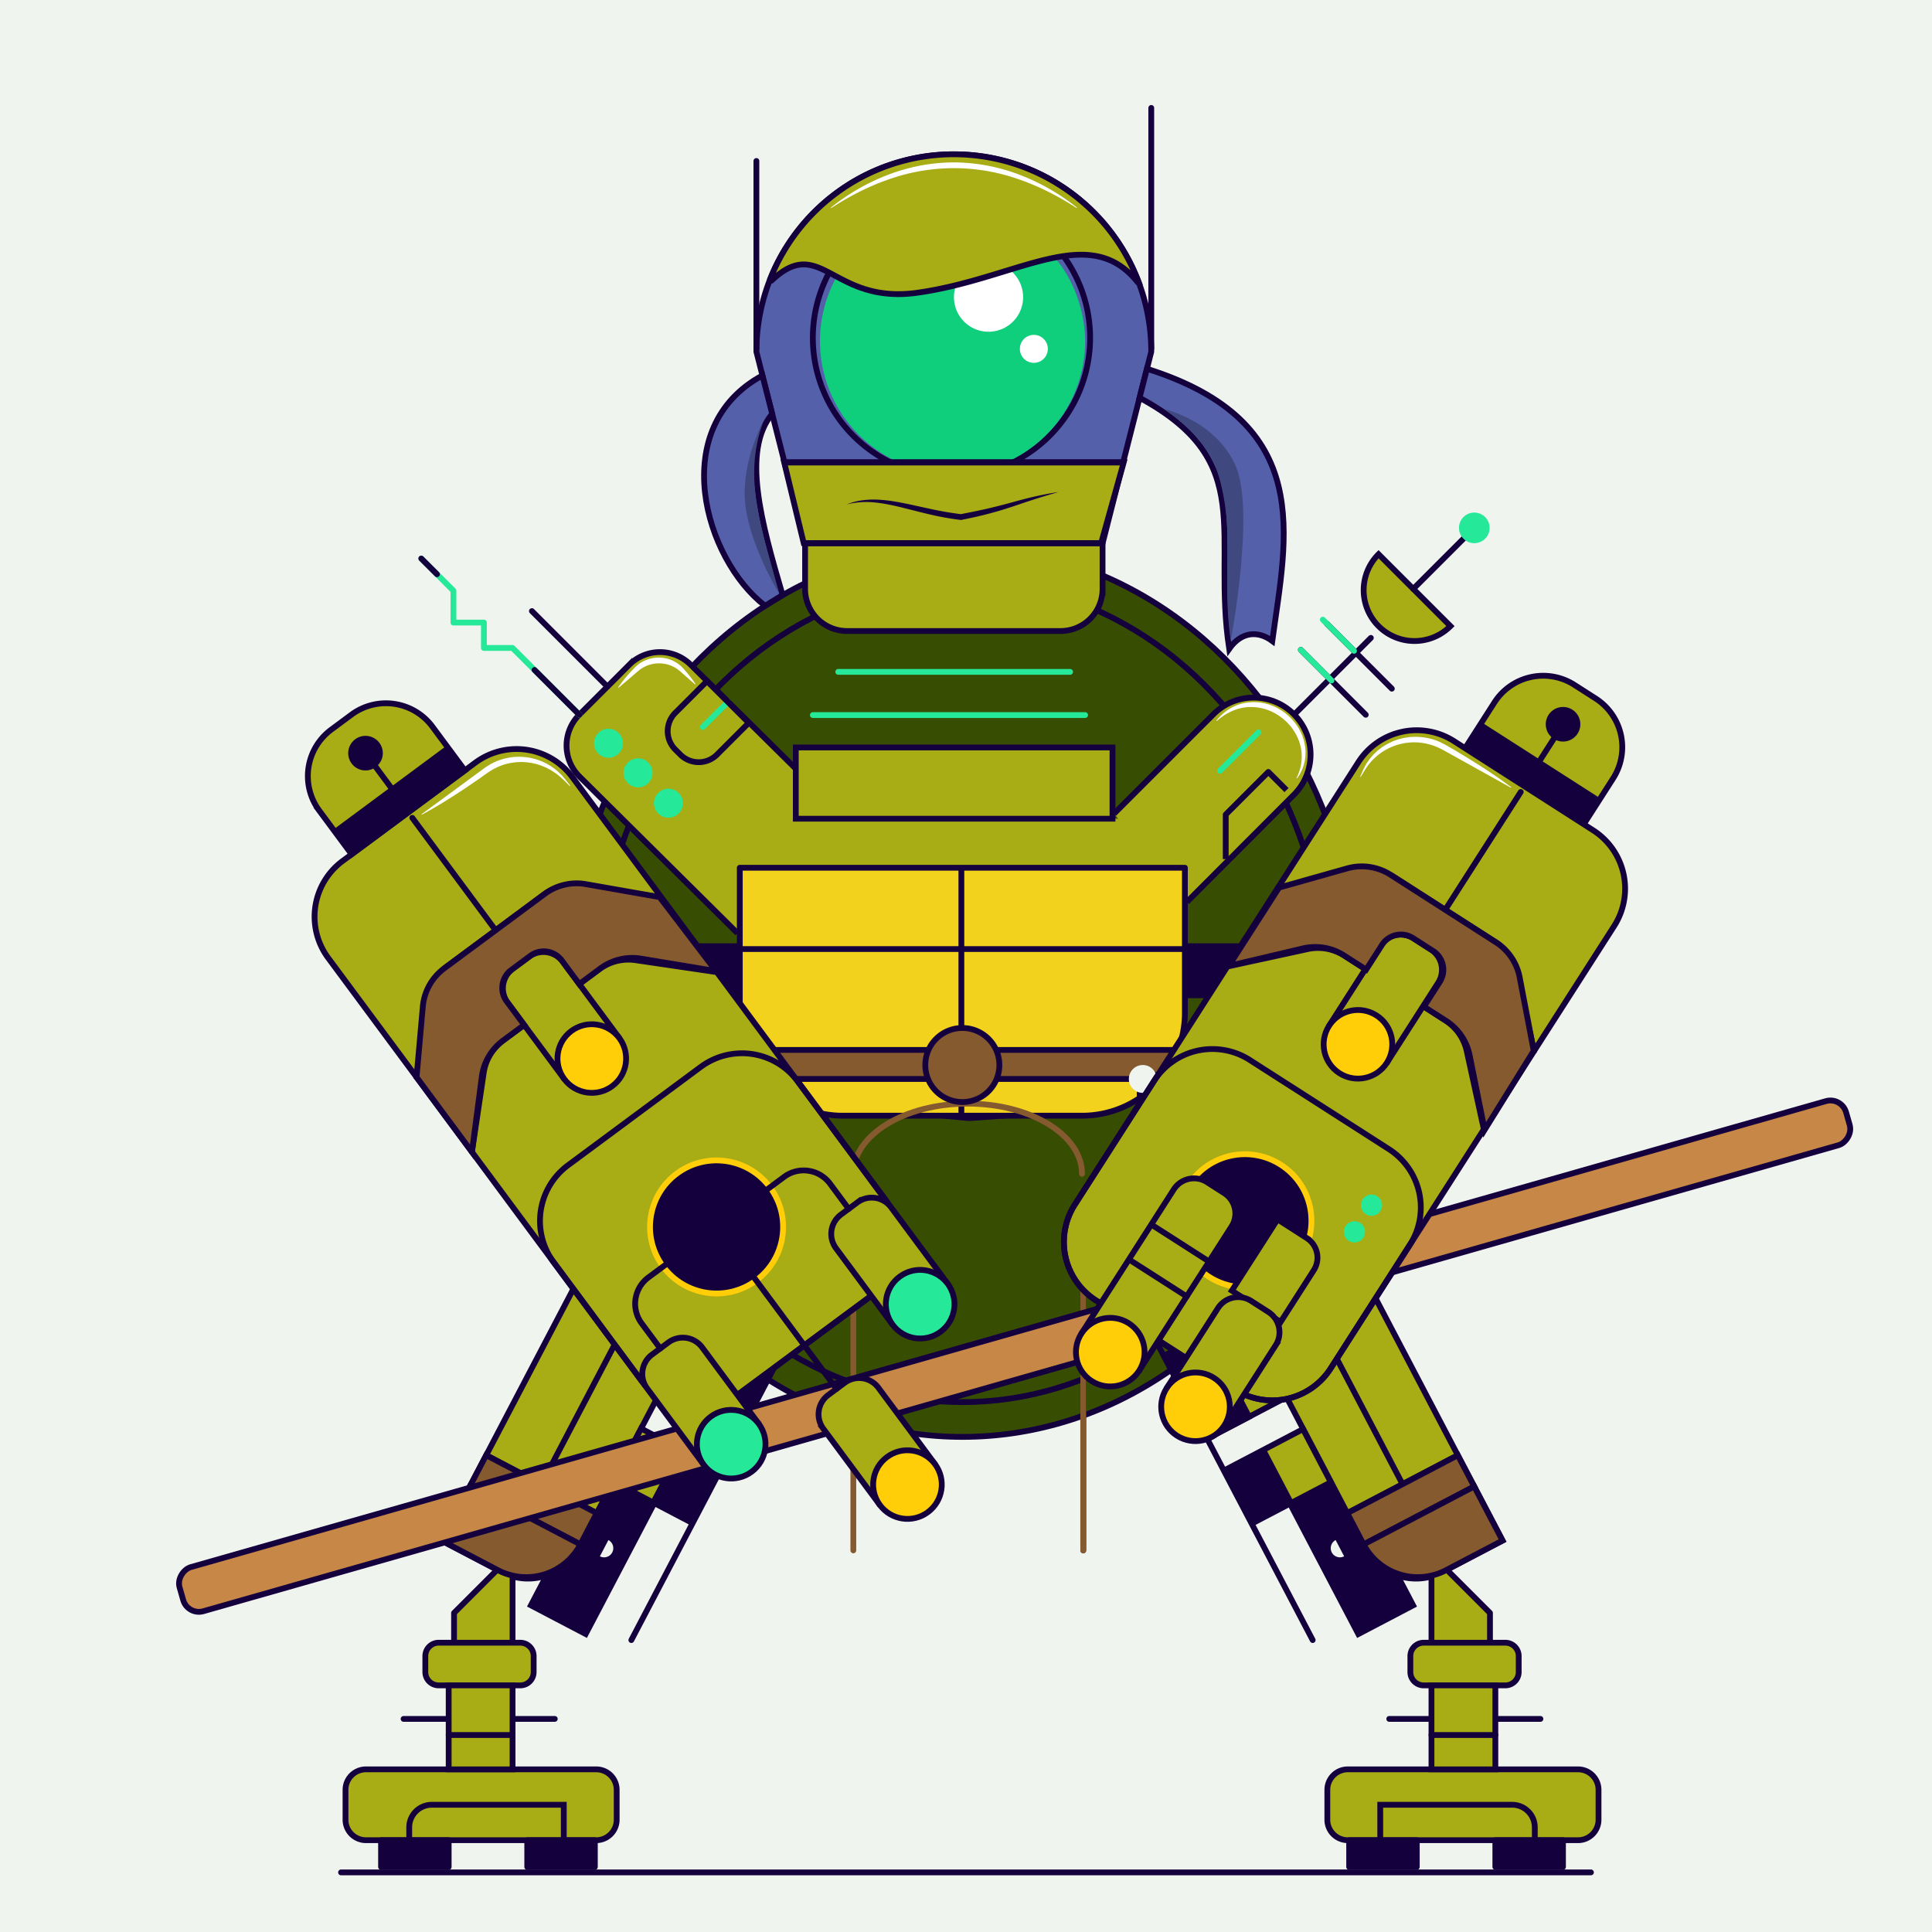 <svg id="Donatello" xmlns="http://www.w3.org/2000/svg" viewBox="0 0 2000 2000.003"><defs><style>.cls-1,.cls-23,.cls-25{fill:#eff4ee;}.cls-2{fill:#374d01;}.cls-10,.cls-11,.cls-12,.cls-13,.cls-14,.cls-15,.cls-17,.cls-2,.cls-20,.cls-23,.cls-28,.cls-3,.cls-5,.cls-6,.cls-8,.cls-9{stroke:#15003e;}.cls-10,.cls-11,.cls-13,.cls-16,.cls-17,.cls-2,.cls-20,.cls-22,.cls-23,.cls-25,.cls-26,.cls-27,.cls-5,.cls-9{stroke-linecap:round;}.cls-10,.cls-11,.cls-13,.cls-16,.cls-17,.cls-2,.cls-20,.cls-22,.cls-23,.cls-25,.cls-27,.cls-28,.cls-5,.cls-6{stroke-miterlimit:10;}.cls-10,.cls-11,.cls-12,.cls-13,.cls-14,.cls-15,.cls-16,.cls-17,.cls-2,.cls-20,.cls-22,.cls-23,.cls-25,.cls-26,.cls-27,.cls-28,.cls-3,.cls-5,.cls-6,.cls-8,.cls-9{stroke-width:6px;}.cls-24,.cls-3{fill:#25e899;}.cls-12,.cls-14,.cls-15,.cls-26,.cls-3,.cls-8,.cls-9{stroke-linejoin:round;}.cls-11,.cls-15,.cls-4{fill:#15003e;}.cls-14,.cls-5,.cls-6,.cls-7{fill:#a8ac15;}.cls-8{fill:#f2d21c;}.cls-12,.cls-13,.cls-16,.cls-22,.cls-26,.cls-27,.cls-28,.cls-9{fill:none;}.cls-10{fill:#855a2f;}.cls-16{stroke:#855a2f;}.cls-17{fill:#5461aa;}.cls-18{fill:#0fce7c;}.cls-19{fill:#fff;}.cls-20{fill:#c78747;}.cls-21{fill:#ffce08;}.cls-22{stroke:#ffce08;}.cls-25,.cls-26,.cls-27{stroke:#25e899;}.cls-29{fill:#3f4980;}</style></defs><title>Donatello</title><g id="Back"><rect class="cls-1" width="2000" height="2000.003"/></g><g id="Character"><ellipse class="cls-2" cx="996.209" cy="1026.628" rx="409.403" ry="460.832"/><ellipse class="cls-2" cx="996.209" cy="1026.628" rx="377.423" ry="424.835"/><path class="cls-3" d="M765.818,1013.226h460.781" transform="translate(0 0)"/><path class="cls-4" d="M765.818,1013.228l5.003,67.567,45.643,61.667,40,3.787,146.417,14.267,150.12-10.76,50.32-34.883,23.277-66.417-9.99-35.227Z" transform="translate(0 0)"/><path class="cls-5" d="M415.03,733.677l206.647,206.647v93.874c0,14.24-17.217,21.37-27.283,11.303l-94.833-94.837-85.373-148.487Z" transform="translate(0 0)"/><path class="cls-6" d="M763.435,966.038,599.691,803.678a45.11,45.11,0,0,1,0-63.79l51.63-51.63a45.11,45.11,0,0,1,63.79,0L848.838,820.543" transform="translate(0 0)"/><rect class="cls-7" x="768.801" y="847.507" width="449.069" height="50.787"/><path class="cls-6" d="M1153.21,842.367l103.053-103.054a58.888,58.888,0,0,1,83.28,83.28L1228.724,933.667" transform="translate(0 0)"/><path class="cls-8" d="M1120.092,1154.961H872.325a106.507,106.507,0,0,1-106.507-106.507V898.294h460.781v150.16A106.505,106.505,0,0,1,1120.092,1154.961Z" transform="translate(0 0)"/><line class="cls-9" x1="995.209" y1="900.293" x2="995.209" y2="1151.194"/><line class="cls-9" x1="1226.599" y1="982.445" x2="763.818" y2="982.445"/><polygon class="cls-10" points="1394.01 1116.922 598.408 1116.922 593.415 1086.872 1399.001 1086.872 1394.01 1116.922"/><rect class="cls-4" x="1364.685" y="1532.243" width="70" height="156.02" transform="translate(-587.511 833.668) rotate(-27.656)"/><path class="cls-5" d="M1493.169,1627.423l62.262-32.628L1326.44,1157.826a43.092,43.092,0,0,0-58.17-18.169l-38.111,19.972a43.092,43.092,0,0,0-18.164,58.171l201.645,384.787A58.914,58.914,0,0,0,1493.169,1627.423Z" transform="translate(0 0)"/><rect class="cls-5" x="1226.895" y="1375.484" width="87.433" height="96.667" transform="translate(-515.721 752.456) rotate(-27.656)"/><rect class="cls-11" x="1229.392" y="1385.63" width="43.717" height="96.667" transform="translate(-522.642 744.628) rotate(-27.656)"/><rect class="cls-5" x="1280.748" y="1495.563" width="87.433" height="62.037" transform="matrix(0.886, -0.464, 0.464, 0.886, -557.268, 789.194)"/><rect class="cls-4" x="1283.245" y="1505.709" width="43.717" height="62.037" transform="translate(-564.189 781.366) rotate(-27.656)"/><circle class="cls-12" cx="1282.739" cy="1213.615" r="30" transform="translate(-416.766 734.068) rotate(-27.656)"/><path class="cls-12" d="M1394.683,1566.407l114.445-59.974" transform="translate(0 0)"/><path class="cls-12" d="M1411.638,1598.761l114.445-59.974" transform="translate(0 0)"/><path class="cls-12" d="M1451.903,1536.421l-155.781-297.267" transform="translate(0 0)"/><path class="cls-13" d="M1243.289,1333.39l-31.494,16.504" transform="translate(0 0)"/><path class="cls-13" d="M1227.107,1302.512l-31.494,16.504" transform="translate(0 0)"/><path class="cls-13" d="M1210.926,1271.634l-31.494,16.504" transform="translate(0 0)"/><path class="cls-13" d="M1217.718,1228.713l-77.444,40.584" transform="translate(0 0)"/><path class="cls-5" d="M1395.249,1904.961h238.344a21.19,21.19,0,0,0,21.19-21.19v-30.953a21.19,21.19,0,0,0-21.19-21.19H1395.249a21.19,21.19,0,0,0-21.19,21.19v30.953A21.19,21.19,0,0,0,1395.249,1904.961Z" transform="translate(0 0)"/><path class="cls-14" d="M1481.86,1701.35v-92.224l60.563,60.563V1701.35" transform="translate(0 0)"/><path class="cls-13" d="M1594.651,1779.403H1438.141" transform="translate(0 0)"/><path class="cls-5" d="M1473.837,1744.702h84.483a13.833,13.833,0,0,0,13.833-13.833v-16.5a13.833,13.833,0,0,0-13.833-13.833h-84.483a13.833,13.833,0,0,0-13.833,13.833v16.5A13.833,13.833,0,0,0,1473.837,1744.702Z" transform="translate(0 0)"/><rect class="cls-5" x="1481.85" y="1744.702" width="66.127" height="86.927"/><path class="cls-13" d="M1547.987,1796.072h-66.127" transform="translate(0 0)"/><rect class="cls-15" x="1547.984" y="1904.96" width="70" height="27.703"/><rect class="cls-15" x="1396.65" y="1904.96" width="70" height="27.703"/><path class="cls-1" d="M1391.449,1611.088a9.5,9.5,0,0,1-8.819-16.829" transform="translate(0 0)"/><path class="cls-13" d="M1588.82,1904.96v-13.28a23.386,23.386,0,0,0-23.387-23.387H1428.82v45" transform="translate(0 0)"/><path class="cls-13" d="M1147.019,1293.518l211.86,404.279" transform="translate(0 0)"/><rect class="cls-10" x="1395.78" y="1534.334" width="129.207" height="36.527" transform="translate(-553.814 855.255) rotate(-27.656)"/><path class="cls-10" d="M1555.431,1594.795l-58.43,30.62a63.238,63.238,0,0,1-85.363-26.654l0-0,114.445-59.974Z" transform="translate(0 0)"/><rect class="cls-4" x="534.754" y="1575.253" width="156.02" height="70" transform="translate(-1097.938 1405.577) rotate(-62.344)"/><path class="cls-5" d="M519.28,1627.423l-62.262-32.628L686.009,1157.826a43.092,43.092,0,0,1,58.17-18.169l38.111,19.972a43.092,43.092,0,0,1,18.164,58.171L598.808,1602.586A58.914,58.914,0,0,1,519.28,1627.423Z" transform="translate(0 0)"/><rect class="cls-5" x="693.504" y="1380.101" width="96.667" height="87.433" transform="translate(-863.642 1420.005) rotate(-62.344)"/><rect class="cls-11" x="712.865" y="1412.105" width="96.667" height="43.717" transform="translate(-862.255 1442.59) rotate(-62.344)"/><rect class="cls-5" x="656.967" y="1482.865" width="62.037" height="87.433" transform="translate(-983.521 1427.369) rotate(-62.344)"/><rect class="cls-4" x="676.328" y="1514.869" width="62.037" height="43.717" transform="translate(-982.133 1449.955) rotate(-62.344)"/><circle class="cls-12" cx="729.711" cy="1213.615" r="30" transform="translate(-683.954 1296.631) rotate(-62.344)"/><path class="cls-12" d="M617.766,1566.407l-114.445-59.974" transform="translate(0 0)"/><path class="cls-12" d="M600.811,1598.761,486.367,1538.787" transform="translate(0 0)"/><path class="cls-12" d="M560.546,1536.421l155.781-297.267" transform="translate(0 0)"/><path class="cls-13" d="M769.161,1333.39l31.494,16.504" transform="translate(0 0)"/><path class="cls-13" d="M785.342,1302.512l31.494,16.504" transform="translate(0 0)"/><path class="cls-13" d="M801.523,1271.634l31.494,16.504" transform="translate(0 0)"/><path class="cls-13" d="M794.732,1228.713l77.444,40.584" transform="translate(0 0)"/><path class="cls-5" d="M617.201,1904.961H378.857a21.19,21.19,0,0,1-21.19-21.19v-30.953a21.19,21.19,0,0,1,21.19-21.19H617.201a21.19,21.19,0,0,1,21.19,21.19v30.953A21.19,21.19,0,0,1,617.201,1904.961Z" transform="translate(0 0)"/><path class="cls-14" d="M530.589,1701.35v-92.224L470.026,1669.69V1701.35" transform="translate(0 0)"/><path class="cls-13" d="M417.798,1779.403H574.308" transform="translate(0 0)"/><path class="cls-5" d="M538.613,1744.702H454.129a13.833,13.833,0,0,1-13.833-13.833v-16.5a13.833,13.833,0,0,1,13.833-13.833h84.483a13.833,13.833,0,0,1,13.833,13.833v16.5A13.833,13.833,0,0,1,538.613,1744.702Z" transform="translate(0 0)"/><rect class="cls-5" x="464.472" y="1744.702" width="66.127" height="86.927"/><path class="cls-13" d="M464.463,1796.072h66.127" transform="translate(0 0)"/><rect class="cls-15" x="394.466" y="1904.96" width="70" height="27.703"/><rect class="cls-15" x="545.799" y="1904.96" width="70" height="27.703"/><path class="cls-1" d="M621,1611.088a9.5,9.5,0,0,0,8.819-16.829" transform="translate(0 0)"/><path class="cls-13" d="M423.629,1904.96v-13.28a23.386,23.386,0,0,1,23.387-23.387H583.629v45" transform="translate(0 0)"/><path class="cls-13" d="M865.43,1293.518,653.57,1697.797" transform="translate(0 0)"/><rect class="cls-10" x="487.463" y="1534.334" width="129.207" height="36.527" transform="translate(320.389 3184.057) rotate(-152.344)"/><path class="cls-10" d="M457.018,1594.795l58.43,30.62a63.238,63.238,0,0,0,85.363-26.654l0-0L486.367,1538.787Z" transform="translate(0 0)"/><path class="cls-4" d="M550.717,1001.821V862.737L430.034,748.677l-4.04,75.89Z" transform="translate(0 0)"/><rect class="cls-5" x="621.651" y="966.073" width="47.473" height="71.12"/><rect class="cls-4" x="645.403" y="966.073" width="23.737" height="71.12"/><path class="cls-16" d="M883.365,1241.627V1604.961" transform="translate(0 0)"/><path class="cls-5" d="M1584.975,733.677,1378.328,940.324v93.874c0,14.24,17.217,21.37,27.283,11.303l94.833-94.837,85.373-148.487Z" transform="translate(0 0)"/><path class="cls-4" d="M1449.291,1001.822V862.739l120.684-114.06,4.04,75.89Z" transform="translate(0 0)"/><rect class="cls-5" x="1330.85" y="966.073" width="47.473" height="71.12"/><rect class="cls-4" x="1330.85" y="966.073" width="23.737" height="71.12"/><path class="cls-17" d="M783.016,364.1c0-112.877,91.503-204.381,204.38-204.381s204.384,91.504,204.384,204.381l-50.413,198.471H833.43Z" transform="translate(0 0)"/><path class="cls-13" d="M922.268,478.821a143.588,143.588,0,0,1-58.24-206.404" transform="translate(0 0)"/><path class="cls-13" d="M1100.75,264.87a143.57,143.57,0,0,1-51.577,213.217" transform="translate(0 0)"/><path class="cls-18" d="M930.941,478.831a137.281,137.281,0,0,1-50.767-213.007c12.14-14.708,50.998.515,95.863,14.571,34.993,12.164,43.163-17.861,108.671-20.574,23.07,20.18,38.6,58.403,38.6,93.297a137.267,137.267,0,0,1-82.09,125.707" transform="translate(0 0)"/><path class="cls-19" d="M1059.126,307.623a35.8,35.8,0,1,1-35.8-35.8,35.798,35.798,0,0,1,35.8,35.8" transform="translate(0 0)"/><path class="cls-19" d="M1084.708,361.144a14.475,14.475,0,1,1-14.477-14.477,14.477,14.477,0,0,1,14.477,14.477" transform="translate(0 0)"/><path class="cls-5" d="M1178.664,291.911a.45.45,0,0,1-.777.43C1127.554,228.972,1053.479,288.334,950,303c-88.671,12.567-99.803-60.965-151.303-12.564a.978.978,0,0,1-1.581-1.072,204.465,204.465,0,0,1,381.549,2.547Z" transform="translate(0 0)"/><path class="cls-13" d="M1121.378,1241.627V1604.961" transform="translate(0 0)"/><path class="cls-16" d="M1121.378,1241.627V1604.961" transform="translate(0 0)"/><path class="cls-4" d="M815.244,1132.737a23.222,23.222,0,1,0-23.223,23.223,23.222,23.222,0,0,0,23.223-23.223" transform="translate(0 0)"/><path class="cls-4" d="M1223.224,1132.737a23.222,23.222,0,1,0-23.223,23.223,23.222,23.222,0,0,0,23.223-23.223" transform="translate(0 0)"/><rect class="cls-4" x="669.154" y="976.496" width="99.647" height="56.797"/><rect class="cls-4" x="1226.609" y="976.496" width="99.647" height="56.797"/><path class="cls-16" d="M1120.092,1215.141c0-40.14-52.993-72.68-118.364-72.68s-118.36,32.54-118.36,72.68" transform="translate(0 0)"/><path class="cls-10" d="M1034.542,1102.509a38.333,38.333,0,1,0-38.333,38.333,38.335,38.335,0,0,0,38.333-38.333" transform="translate(0 0)"/><path class="cls-1" d="M1197.416,1116.922a14.413,14.413,0,1,0-14.413,14.413,14.414,14.414,0,0,0,14.413-14.413" transform="translate(0 0)"/><path class="cls-1" d="M820.847,1116.922A14.413,14.413,0,1,0,806.434,1131.335a14.414,14.414,0,0,0,14.413-14.413" transform="translate(0 0)"/><rect class="cls-20" x="1026.637" y="506.957" width="47.447" height="1793.891" rx="16.878" ry="16.878" transform="translate(-11.911 2798.815) rotate(-105.907)"/><path class="cls-5" d="M1516.669,774.567l122.815,78.706,30.401-47.438a59.933,59.933,0,0,0-18.125-82.796l-21.896-14.032a59.932,59.932,0,0,0-82.794,18.122Z" transform="translate(0 0)"/><path class="cls-5" d="M1134.381,1346.056l143.976,92.267a71.741,71.741,0,0,0,99.11-21.693l293.494-457.978a71.741,71.741,0,0,0-21.693-99.11l-143.976-92.267a71.741,71.741,0,0,0-99.109,21.693l-293.494,457.978A71.741,71.741,0,0,0,1134.381,1346.056Z" transform="translate(0 0)"/><path class="cls-13" d="M1134.382,1346.054l143.976,92.267a71.741,71.741,0,0,0,99.11-21.693l81.993-127.945a71.741,71.741,0,0,0-21.693-99.11l-143.976-92.267a71.741,71.741,0,0,0-99.109,21.693l-81.993,127.945A71.741,71.741,0,0,0,1134.382,1346.054Z" transform="translate(0 0)"/><path class="cls-13" d="M1588.056,1088.02l-17.712-80.92a50.844,50.844,0,0,0-22.234-31.934L1443.799,908.318a50.839,50.839,0,0,0-38.224-6.878l-81.161,17.625" transform="translate(0 0)"/><path class="cls-13" d="M1536.103,1169.09l-17.712-80.92a50.844,50.844,0,0,0-22.234-31.934L1391.845,989.388a50.839,50.839,0,0,0-38.224-6.878l-81.161,17.625" transform="translate(0 0)"/><path class="cls-5" d="M1435.661,1100.222l53.091-82.845a24.934,24.934,0,0,0-7.538-34.448l-17.824-11.422a24.935,24.935,0,0,0-34.45,7.541l-53.091,82.845" transform="translate(0 0)"/><path class="cls-21" d="M1375.849,1061.894a35.52,35.52,0,1,1,10.741,49.071,35.521,35.521,0,0,1-10.741-49.071" transform="translate(0 0)"/><circle class="cls-13" cx="1405.756" cy="1081.056" r="35.52" transform="translate(-262.925 1681.335) rotate(-57.346)"/><path class="cls-4" d="M1230.7,1226.543a68.888,68.888,0,1,1,20.831,95.172A68.89,68.89,0,0,1,1230.7,1226.543" transform="translate(0 0)"/><circle class="cls-22" cx="1288.701" cy="1263.714" r="68.89" transform="translate(-470.611 1666.883) rotate(-57.346)"/><path class="cls-5" d="M1179.241,1418.904l95.639-149.238a24.934,24.934,0,0,0-7.538-34.448l-17.824-11.422a24.937,24.937,0,0,0-34.45,7.541l-95.639,149.238" transform="translate(0 0)"/><path class="cls-21" d="M1119.429,1380.576a35.52,35.52,0,1,1,10.741,49.071,35.521,35.521,0,0,1-10.741-49.071" transform="translate(0 0)"/><circle class="cls-13" cx="1149.336" cy="1399.738" r="35.52" transform="translate(-649.305 1612.177) rotate(-57.346)"/><path class="cls-5" d="M1325.723,1368.456l-50.517-32.374,47.296-73.802,30.24,19.379a24.084,24.084,0,0,1,7.283,33.271Z" transform="translate(0 0)"/><path class="cls-5" d="M1267.483,1475.453l53.093-82.848a24.934,24.934,0,0,0-7.542-34.447l-17.821-11.421a24.934,24.934,0,0,0-34.448,7.538L1207.671,1437.123" transform="translate(0 0)"/><path class="cls-21" d="M1207.671,1437.125a35.52,35.52,0,1,1,10.741,49.071A35.521,35.521,0,0,1,1207.671,1437.125" transform="translate(0 0)"/><circle class="cls-13" cx="1237.578" cy="1456.287" r="35.52" transform="translate(-656.286 1712.51) rotate(-57.346)"/><rect class="cls-4" x="1571.962" y="726.457" width="30" height="146.343" transform="translate(57.456 1704.32) rotate(-57.346)"/><path class="cls-4" d="M1602.999,740.102a17.9,17.9,0,1,1,5.413,24.729,17.899,17.899,0,0,1-5.413-24.729" transform="translate(0 0)"/><path class="cls-23" d="M1612.399,758.611l-20.298,31.674" transform="translate(0 0)"/><path class="cls-23" d="M1574.266,819.859l-78.168,121.976" transform="translate(0 0)"/><path class="cls-23" d="M1228.474,1342.077l-57.651-36.946" transform="translate(0 0)"/><path class="cls-23" d="M1251.631,1305.942l-57.651-36.946" transform="translate(0 0)"/><path class="cls-24" d="M1429.044,1253.548a10.977,10.977,0,1,0-15.164,3.319,10.975,10.975,0,0,0,15.164-3.319" transform="translate(0 0)"/><path class="cls-24" d="M1411.361,1281.14a10.977,10.977,0,1,0-15.164,3.319,10.975,10.975,0,0,0,15.164-3.319" transform="translate(0 0)"/><rect class="cls-5" x="823.813" y="773.78" width="327.844" height="73.727"/><path class="cls-5" d="M811.753,478.459l351.549.003-23.385,83.737H831.979Z" transform="translate(0 0)"/><path class="cls-5" d="M1097.834,653.228h-220.877a43.528,43.528,0,0,1-43.527-43.53V562.571h307.934v47.127A43.531,43.531,0,0,1,1097.834,653.228Z" transform="translate(0 0)"/><path class="cls-13" d="M783.016,361.141V166.634" transform="translate(0 0)"/><path class="cls-13" d="M1191.781,111.717V361.144" transform="translate(0 0)"/><path class="cls-13" d="M813.203,478.814H1161.851" transform="translate(0 0)"/><path class="cls-25" d="M841.463,740.244h281.844" transform="translate(0 0)"/><path class="cls-25" d="M867.745,695.513h240.034" transform="translate(0 0)"/><path class="cls-26" d="M599.689,739.89l-46.353-46.353L530.549,670.75h-29.61v-26.273H469.389V611.476l-33.28-33.277" transform="translate(0 0)"/><path class="cls-9" d="M452.358,594.448,436.106,578.197" transform="translate(0 0)"/><path class="cls-9" d="M599.69,739.889,553.337,693.536" transform="translate(0 0)"/><path class="cls-27" d="M753.534,726.68,727.607,752.608" transform="translate(0 0)"/><path class="cls-28" d="M775.138,748.288l-32.863,32.863a26.856,26.856,0,0,1-37.983,0l-5.23-5.23a26.862,26.862,0,0,1,0-37.983l32.863-32.863Z" transform="translate(0 0)"/><path class="cls-24" d="M702.568,820.858a15,15,0,1,0,0,21.213,15.002,15.002,0,0,0,0-21.213" transform="translate(0 0)"/><path class="cls-24" d="M671.139,789.431a15,15,0,1,0,0,21.213,15.002,15.002,0,0,0,0-21.213" transform="translate(0 0)"/><path class="cls-24" d="M640.527,758.816a15,15,0,1,0,0,21.213,15.002,15.002,0,0,0,0-21.213" transform="translate(0 0)"/><path class="cls-9" d="M628.807,710.772l-78.173-78.173" transform="translate(0 0)"/><path class="cls-13" d="M1341.327,738.12l77.775-77.775" transform="translate(0 0)"/><path class="cls-13" d="M1346.627,672.739l67.185,67.185" transform="translate(0 0)"/><path class="cls-27" d="M1346.624,672.743l31.709,31.709" transform="translate(0 0)"/><path class="cls-13" d="M1373.631,645.733l67.185,67.185" transform="translate(0 0)"/><path class="cls-27" d="M1369.384,641.476l32.282,32.282" transform="translate(0 0)"/><path class="cls-6" d="M1501.524,648.158a52.637,52.637,0,1,1-74.44-74.44Z" transform="translate(0 0)"/><path class="cls-9" d="M1463.007,609.639l63.173-63.173" transform="translate(0 0)"/><path class="cls-24" d="M1542.015,546.464a15.833,15.833,0,1,0-15.833,15.833,15.835,15.835,0,0,0,15.833-15.833" transform="translate(0 0)"/><path class="cls-27" d="M1262.997,797.864l39.791-39.787" transform="translate(0 0)"/><path class="cls-12" d="M1268.875,889.316V843.21l44.11-44.11,18.807,18.807" transform="translate(0 0)"/><path class="cls-13" d="M353.053,1938.294h1293.895" transform="translate(0 0)"/><path class="cls-5" d="M901.32,1341.84,763.921,1443.643a71.741,71.741,0,0,1-100.351-14.934L339.743,991.651A71.741,71.741,0,0,1,354.677,891.301L492.076,789.498A71.741,71.741,0,0,1,592.427,804.432l323.827,437.058A71.741,71.741,0,0,1,901.32,1341.84Z" transform="translate(0 0)"/><path class="cls-5" d="M481.219,797.544,364.014,884.384l-33.543-45.271a59.933,59.933,0,0,1,12.478-83.833l20.896-15.482a59.932,59.932,0,0,1,83.831,12.475Z" transform="translate(0 0)"/><path class="cls-13" d="M901.319,1341.839,763.92,1443.641a71.741,71.741,0,0,1-100.351-14.934L573.101,1306.607A71.741,71.741,0,0,1,588.035,1206.256l137.399-101.802A71.741,71.741,0,0,1,825.785,1119.387l90.468,122.101A71.741,71.741,0,0,1,901.319,1341.839Z" transform="translate(0 0)"/><path class="cls-13" d="M431.216,1115.11l12.193-81.933a50.844,50.844,0,0,1,20.021-33.366l99.547-73.757a50.839,50.839,0,0,1,37.67-9.45L682.815,928.695" transform="translate(0 0)"/><path class="cls-13" d="M488.539,1192.477l12.193-81.933a50.844,50.844,0,0,1,20.021-33.366l99.547-73.757a50.839,50.839,0,0,1,37.67-9.45l82.168,12.09" transform="translate(0 0)"/><path class="cls-5" d="M584.088,1116.968l-58.578-79.061a24.934,24.934,0,0,1,5.188-34.88l17.01-12.603a24.937,24.937,0,0,1,34.882,5.191l58.578,79.061" transform="translate(0 0)"/><path class="cls-21" d="M641.168,1074.678a35.52,35.52,0,1,0-7.394,49.686,35.521,35.521,0,0,0,7.394-49.686" transform="translate(0 0)"/><circle class="cls-13" cx="612.626" cy="1095.821" r="35.52" transform="translate(-531.978 580.055) rotate(-36.536)"/><path class="cls-5" d="M728.382,1516.185l-58.58-79.063a24.934,24.934,0,0,1,5.193-34.879l17.007-12.601a24.934,24.934,0,0,1,34.88,5.188l58.58,79.063" transform="translate(0 0)"/><path class="cls-24" d="M785.462,1473.895a35.52,35.52,0,1,0-7.394,49.686,35.521,35.521,0,0,0,7.394-49.686" transform="translate(0 0)"/><circle class="cls-13" cx="756.921" cy="1495.038" r="35.52" transform="translate(-741.285 744.408) rotate(-36.536)"/><path class="cls-4" d="M797.131,1229.122a68.888,68.888,0,1,0-14.34,96.364,68.89,68.89,0,0,0,14.34-96.364" transform="translate(0 0)"/><circle class="cls-22" cx="741.78" cy="1270.135" r="68.89" transform="translate(-610.371 691.198) rotate(-36.536)"/><path class="cls-5" d="M923.99,1371.254,865.41,1292.191a24.934,24.934,0,0,1,5.19-34.877l17.01-12.603a24.934,24.934,0,0,1,34.88,5.188l58.58,79.063" transform="translate(0 0)"/><path class="cls-24" d="M981.07,1328.964a35.52,35.52,0,1,0-7.394,49.686,35.521,35.521,0,0,0,7.394-49.686" transform="translate(0 0)"/><circle class="cls-13" cx="952.529" cy="1350.107" r="35.52" transform="translate(-616.565 832.377) rotate(-36.536)"/><path class="cls-5" d="M910.854,1557.993l-58.58-79.063a24.934,24.934,0,0,1,5.19-34.877l17.01-12.603a24.937,24.937,0,0,1,34.88,5.188l58.58,79.063" transform="translate(0 0)"/><path class="cls-21" d="M967.934,1515.703a35.52,35.52,0,1,0-7.394,49.686,35.521,35.521,0,0,0,7.394-49.686" transform="translate(0 0)"/><circle class="cls-13" cx="939.393" cy="1536.846" r="35.52" transform="translate(-730.317 861.254) rotate(-36.536)"/><path class="cls-13" d="M865.972,1437.748l-91.116-122.977" transform="translate(0 0)"/><path class="cls-13" d="M741.778,1270.133l-70.511,52.244a33.966,33.966,0,0,0-7.071,47.513l19.302,26.052" transform="translate(0 0)"/><path class="cls-13" d="M741.234,1270.536l70.511-52.244a33.966,33.966,0,0,1,47.513,7.071l19.302,26.052" transform="translate(0 0)"/><rect class="cls-4" x="339.609" y="812.309" width="146.343" height="30" transform="translate(-411.399 408.315) rotate(-36.536)"/><path class="cls-4" d="M392.753,769.003a17.9,17.9,0,1,0-3.726,25.039A17.899,17.899,0,0,0,392.753,769.003" transform="translate(0 0)"/><path class="cls-23" d="M384.634,788.101l22.396,30.227" transform="translate(0 0)"/><path class="cls-23" d="M426.819,846.633l86.247,116.404" transform="translate(0 0)"/><path class="cls-10" d="M431.215,1115.111l57.324,77.365,10.277-78.03a55.386,55.386,0,0,1,21.939-37.27l21.852-16.191-18.134-24.475a23.197,23.197,0,0,1,4.829-32.448l19.803-14.672a23.197,23.197,0,0,1,32.448,4.829l18.134,24.475,21.852-16.191a55.386,55.386,0,0,1,42.042-10.137l77.645,12.888L682.815,928.695,606.533,915.276a55.386,55.386,0,0,0-42.568,10.047l-104.064,77.105a55.386,55.386,0,0,0-22.196,39.604Z" transform="translate(0 0)"/><path class="cls-10" d="M1324.071,918.846l-51.951,81.07,76.591-18.116a55.386,55.386,0,0,1,42.633,7.267l22.898,14.674,16.436-25.647a23.197,23.197,0,0,1,32.047-7.015l20.75,13.298a23.197,23.197,0,0,1,7.015,32.047l-16.436,25.647,22.898,14.674a55.386,55.386,0,0,1,24.412,35.698l15.538,77.158,50.813-81.801-14.559-76.073a55.386,55.386,0,0,0-24.515-36.222l-109.047-69.881a55.386,55.386,0,0,0-44.906-6.678Z" transform="translate(0 0)"/><path class="cls-4" d="M876.526,522.183a65.882,65.882,0,0,1,14.554-4.05,86.65,86.65,0,0,1,15.186-.993,142.427,142.427,0,0,1,15.157,1.289c5.011.72,9.978,1.628,14.915,2.605,4.942.955,9.828,2.094,14.717,3.157l14.634,3.152c9.733,2.095,19.515,3.725,29.328,4.956l-.906.033c8.498-1.629,16.974-3.325,25.407-5.192q6.32-1.42,12.597-3.021c4.187-1.066,8.377-2.129,12.557-3.281,8.353-2.303,16.775-4.594,25.271-6.575,8.502-1.957,17.061-3.626,25.678-4.894-8.356,2.465-16.69,4.895-24.94,7.567-4.123,1.339-8.246,2.673-12.354,4.068q-6.159,2.117-12.372,4.133c-4.14,1.353-8.304,2.682-12.498,3.911q-6.299,1.818-12.656,3.443c-8.469,2.182-17.012,4.015-25.574,5.697l-.436.086-.471-.053a289.567,289.567,0,0,1-29.857-5.234c-4.92-1.078-9.786-2.339-14.649-3.55l-14.539-3.661c-4.834-1.209-9.674-2.344-14.537-3.291a140.543,140.543,0,0,0-14.656-2.269A83.978,83.978,0,0,0,876.526,522.183Z" transform="translate(0 0)"/><path class="cls-17" d="M1187.296,381.756C1362.479,437,1331.792,555,1317.075,663.576c-14.287-10.642-31.575-10.348-44.614,8.11-18.169-119.186,30.327-193.599-92.783-259.937Z" transform="translate(0 0)"/><path class="cls-17" d="M789.264,388.684C689.9,442.569,729.237,578.703,792.021,627.116l18.113-11.081c-21.938-74.855-42.748-148.952-10.785-187.638Z" transform="translate(0 0)"/><path class="cls-19" d="M860.336,214.731a221.627,221.627,0,0,1,59.286-33.913q8.052-3.118,16.411-5.441c5.557-1.57,11.19-2.889,16.87-4.018a192.986,192.986,0,0,1,34.59-3.26,196.482,196.482,0,0,1,34.582,3.318c2.838.575,5.681,1.111,8.48,1.84l4.212,1.025c1.406.333,2.783.773,4.175,1.154l4.163,1.186c1.383.408,2.75.87,4.114,1.334l4.09,1.397c1.357.482,2.693,1.021,4.039,1.528a223.418,223.418,0,0,1,59.316,33.85l.021.016a.299.299,0,0,1-.348.486c-18.939-12.249-39.155-22.639-60.514-29.892a201.651,201.651,0,0,0-132.67-.048c-21.359,7.254-41.572,17.655-60.488,29.94a.299.299,0,0,1-.351-.485Z" transform="translate(0 0)"/><path class="cls-19" d="M1259.332,745.844a50.52,50.52,0,0,1,13.966-12.349c.684-.411,1.385-.791,2.081-1.189.694-.404,1.446-.679,2.172-1.025a38.052,38.052,0,0,1,4.481-1.831,31.54,31.54,0,0,1,4.686-1.347,40.692,40.692,0,0,1,4.828-.87,49.45,49.45,0,0,1,19.624,1.368l2.394.665,2.325.861c.773.295,1.554.572,2.319.886l2.246,1.05c.742.364,1.502.698,2.219,1.107l2.14,1.25a44.746,44.746,0,0,1,4.146,2.708,49.355,49.355,0,0,1,3.876,3.077,22.206,22.206,0,0,1,1.843,1.649l1.765,1.735a58.674,58.674,0,0,1,6.236,7.662,50.312,50.312,0,0,1,7.733,18.041c.265,1.624.612,3.223.786,4.847a46.406,46.406,0,0,1,.279,4.881l-.086,2.437a18.837,18.837,0,0,1-.175,2.417l-.315,2.398a14.944,14.944,0,0,1-.421,2.367,43.741,43.741,0,0,1-7.75,17.011l-.03.04a.298.298,0,0,1-.504-.313,50.367,50.367,0,0,0,5.067-17.102,46.941,46.941,0,0,0-1.444-17.716,53.152,53.152,0,0,0-20.371-28.569,51.486,51.486,0,0,0-33.565-9.991,48.99,48.99,0,0,0-17.22,4.446,60.642,60.642,0,0,0-14.927,9.842.298.298,0,0,1-.434-.405Z" transform="translate(0 0)"/><path class="cls-19" d="M640.007,711.463a143.576,143.576,0,0,1,15.396-18.615c.695-.73,1.347-1.442,2.078-2.186.828-.766,1.677-1.519,2.532-2.27.908-.681,1.823-1.366,2.762-2.018l2.965-1.736c1.023-.517,2.085-.958,3.135-1.429,1.077-.399,2.171-.758,3.263-1.129,1.114-.29,2.243-.524,3.367-.779,1.137-.178,2.282-.324,3.426-.469a34.248,34.248,0,0,1,25.428,8.235c.83.759,1.622,1.553,2.419,2.326.742.757,1.375,1.469,2.029,2.249l3.89,4.588a117.66,117.66,0,0,1,7.235,9.787l.043.067a.295.295,0,0,1-.442.38l-8.989-7.82-4.465-3.943c-.746-.652-1.482-1.328-2.237-1.96-.766-.608-1.517-1.237-2.294-1.83a33.315,33.315,0,0,0-33.379-3.132l-2.597,1.356-2.465,1.585-2.312,1.804-2.262,1.933-9.036,7.764-9.098,7.693a.295.295,0,0,1-.435-.391Z" transform="translate(0 0)"/><path class="cls-19" d="M1408.154,803.76l2.274-5.255c.4-.868.771-1.733,1.211-2.593l1.356-2.587c.457-.865.905-1.743,1.397-2.594l1.664-2.428,1.684-2.444c.606-.78,1.263-1.519,1.897-2.284.64-.76,1.308-1.498,1.965-2.25.676-.732,1.434-1.377,2.152-2.072l2.195-2.053c.737-.682,1.566-1.245,2.35-1.875.797-.611,1.589-1.238,2.406-1.829.809-.604,1.706-1.066,2.559-1.606l2.6-1.563c.865-.53,1.806-.905,2.71-1.365l2.748-1.317c.915-.449,1.891-.735,2.838-1.109.955-.353,1.922-.673,2.885-1.01.962-.341,1.969-.518,2.954-.784l2.977-.728c.993-.249,2.015-.333,3.023-.504l3.041-.447c1.015-.156,2.043-.142,3.067-.219a63.916,63.916,0,0,1,24.265,3.573,49.983,49.983,0,0,1,5.679,2.419l2.749,1.401,1.371.704,1.234.707c3.271,1.901,6.581,3.731,9.819,5.692l9.723,5.862c1.617.984,3.249,1.94,4.853,2.946l4.804,3.034c12.831,8.054,25.488,16.416,37.654,25.657l.032.025a.299.299,0,0,1-.326.499l-39.666-22.068-19.833-11.034c-6.659-3.583-13.065-7.73-20.13-10.201a59.732,59.732,0,0,0-62.451,13.763c-.663.665-1.353,1.306-1.995,1.991l-1.805,2.166-1.806,2.166-1.588,2.331-1.584,2.335c-.523.782-.992,1.609-1.491,2.411l-2.949,4.847a.299.299,0,0,1-.529-.274Z" transform="translate(0 0)"/><path class="cls-19" d="M589.76,813.653l-4.096-4.002c-.677-.666-1.323-1.38-2.009-2.018l-2.052-1.889-2.018-1.88-2.17-1.698-2.149-1.684c-.749-.517-1.535-.984-2.295-1.475-.766-.484-1.507-.994-2.256-1.488-.76-.479-1.585-.86-2.369-1.293l-2.369-1.261c-.788-.416-1.647-.702-2.461-1.059-.823-.343-1.649-.67-2.454-1.036-.807-.363-1.679-.576-2.511-.871l-2.514-.83c-.832-.288-1.717-.413-2.568-.629l-2.568-.587c-.851-.207-1.739-.249-2.603-.383-.869-.113-1.729-.26-2.591-.39-.86-.144-1.742-.123-2.61-.194l-2.607-.155c-.867-.062-1.74.042-2.608.052l-2.601.089c-.866.019-1.722.205-2.582.296a55.986,55.986,0,0,0-19.715,5.85,39.98,39.98,0,0,0-4.532,2.476L506.27,798.988l-1.094.694-1.153.819c-3.092,2.18-6.135,4.427-9.267,6.552l-9.382,6.393c-1.568,1.06-3.118,2.145-4.701,3.183l-4.76,3.102c-12.67,8.304-25.548,16.323-39.02,23.528l-.036.019a.299.299,0,0,1-.318-.504l36.597-26.853,18.298-13.426,9.149-6.713a70.428,70.428,0,0,1,9.711-6.024,60.676,60.676,0,0,1,64.643,6.751c.743.594,1.509,1.161,2.232,1.778l2.062,1.974,2.06,1.974,1.86,2.163,1.855,2.167c.613.725,1.167,1.489,1.754,2.232l3.473,4.487a.299.299,0,0,1-.445.397Z" transform="translate(0 0)"/><path class="cls-29" d="M1274,663.576C1264.333,592.333,1279,557.5,1262.333,495c-8.825-33.095-34.7-55.818-57.333-71.5,0,0,52.333,11.274,73.667,57.587S1274,663.576,1274,663.576Z" transform="translate(0 0)"/><path class="cls-29" d="M790.333,436.333c-22.333,58.667-1,113,16.333,178.333,0,0-31.333-51.008-35.333-94.337S790.333,436.333,790.333,436.333Z" transform="translate(0 0)"/></g></svg>